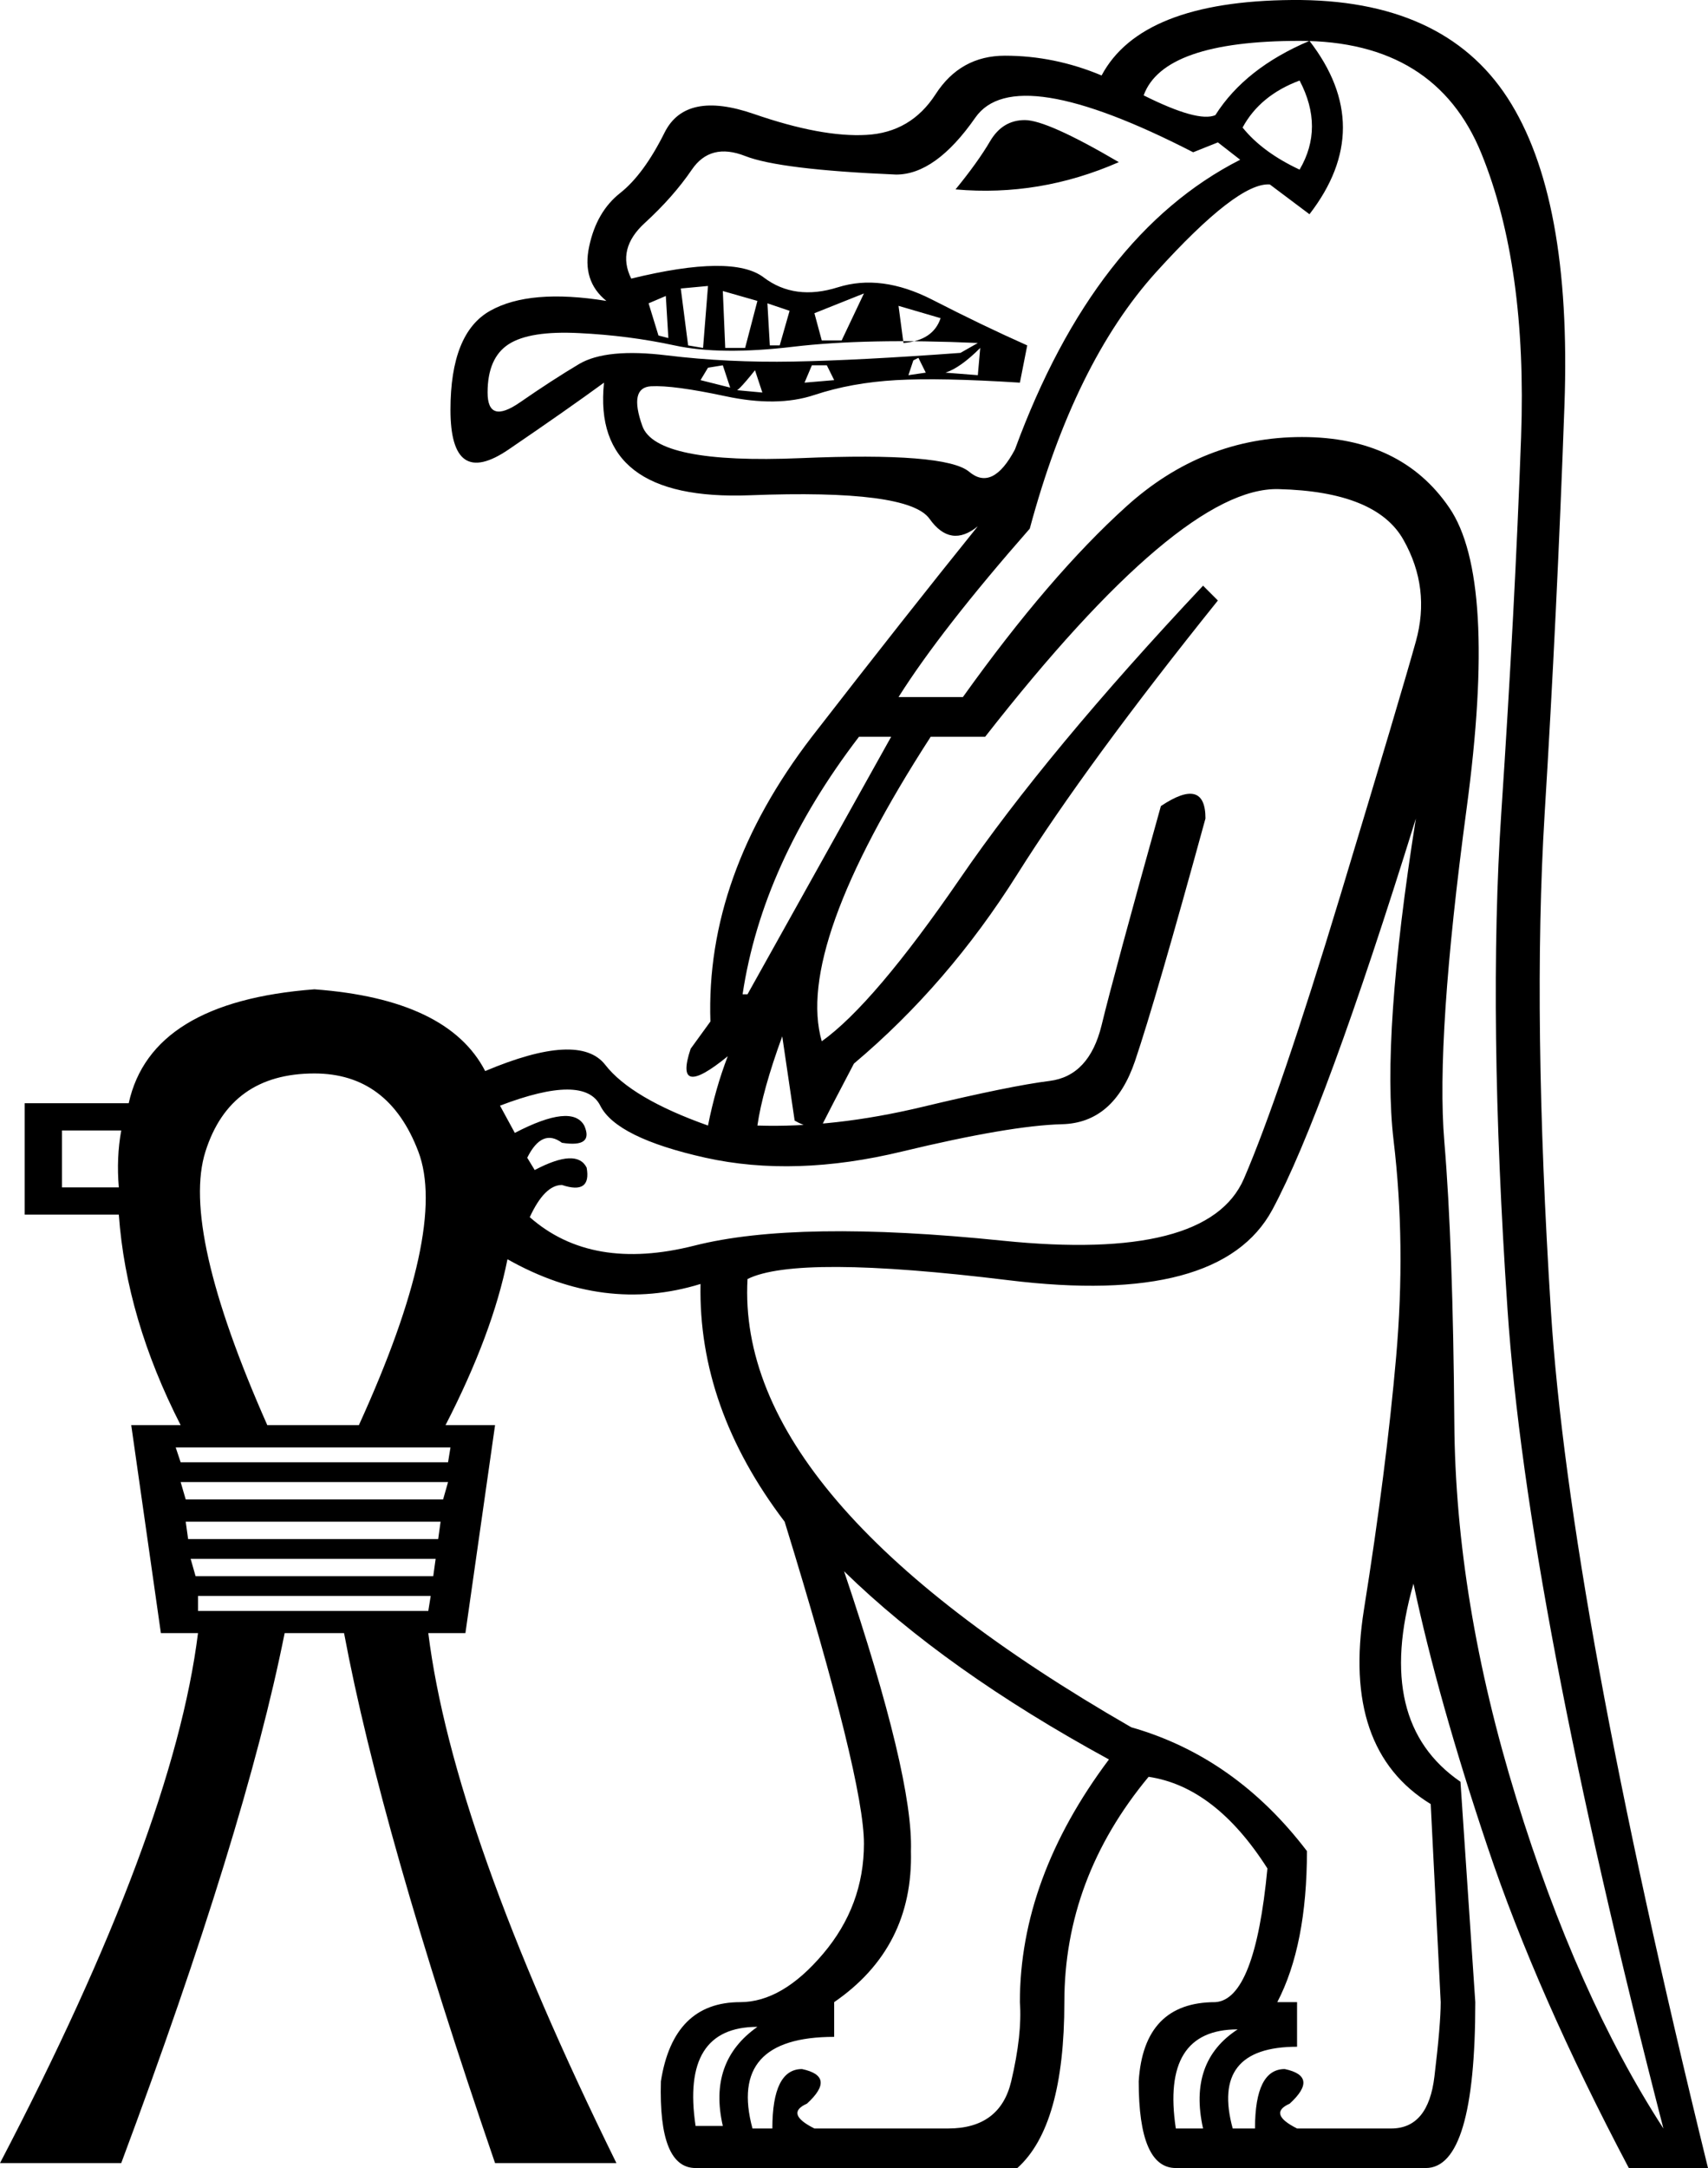 <?xml version='1.0' encoding ='UTF-8' standalone='yes'?>
<svg width='14.173' height='17.983' xmlns='http://www.w3.org/2000/svg' xmlns:xlink='http://www.w3.org/1999/xlink' xmlns:inkscape='http://www.inkscape.org/namespaces/inkscape'>
<path style='fill:#000000; stroke:none' d=' M 9.757 17.655  L 9.983 17.655  Q 9.859 17.1 10.27 16.833  Q 9.633 16.833 9.757 17.655  Z  M 5.772 17.634  L 5.998 17.634  Q 5.875 17.1 6.285 16.812  Q 5.649 16.812 5.772 17.634  Z  M 7.128 6.111  Q 6.326 7.158 6.162 8.247  L 6.203 8.247  L 7.395 6.111  L 7.128 6.111  Z  M 6.409 17.655  Q 6.409 17.162 6.655 17.162  Q 6.943 17.223 6.696 17.449  Q 6.511 17.531 6.758 17.655  L 7.867 17.655  Q 8.298 17.655 8.391 17.264  Q 8.483 16.874 8.463 16.607  Q 8.463 15.58 9.202 14.594  Q 7.846 13.855 7.004 13.033  Q 7.579 14.738 7.559 15.354  Q 7.579 16.155 6.922 16.607  L 6.922 16.895  Q 6.039 16.895 6.244 17.655  L 6.409 17.655  Z  M 13.803 17.655  Q 12.673 13.279 12.509 10.856  Q 12.345 8.432 12.458 6.737  Q 12.571 5.043 12.622 3.625  Q 12.673 2.208 12.293 1.274  Q 11.913 0.339 10.784 0.339  Q 9.654 0.339 9.49 0.791  Q 9.942 1.017 10.085 0.955  Q 10.332 0.565 10.866 0.339  Q 11.421 1.058 10.866 1.777  L 10.537 1.53  Q 10.27 1.51 9.592 2.259  Q 8.915 3.009 8.545 4.385  Q 7.805 5.228 7.456 5.782  L 7.99 5.782  Q 8.709 4.776 9.346 4.201  Q 9.983 3.625 10.804 3.625  Q 11.626 3.625 12.026 4.211  Q 12.427 4.796 12.17 6.706  Q 11.913 8.617 11.985 9.469  Q 12.057 10.322 12.068 11.801  Q 12.078 13.279 12.581 14.912  Q 13.084 16.545 13.803 17.655  Z  M 10.311 1.058  Q 10.476 1.263 10.784 1.407  Q 10.989 1.058 10.784 0.668  Q 10.455 0.791 10.311 1.058  Z  M 9.284 1.345  Q 8.627 1.633 7.929 1.571  Q 8.114 1.345 8.216 1.171  Q 8.319 0.996 8.504 0.996  Q 8.689 0.996 9.284 1.345  Z  M 7.436 1.448  Q 6.47 1.407 6.183 1.294  Q 5.895 1.181 5.741 1.407  Q 5.587 1.633 5.351 1.849  Q 5.115 2.064 5.238 2.311  Q 6.08 2.105 6.337 2.301  Q 6.594 2.496 6.953 2.383  Q 7.312 2.27 7.734 2.485  Q 8.155 2.701 8.524 2.865  L 8.463 3.174  Q 7.805 3.132 7.436 3.153  Q 7.066 3.174 6.758 3.276  Q 6.45 3.379 6.018 3.286  Q 5.587 3.194 5.402 3.204  Q 5.217 3.215 5.33 3.533  Q 5.443 3.851 6.645 3.8  Q 7.846 3.749 8.042 3.913  Q 8.237 4.077 8.422 3.728  Q 9.079 1.941 10.291 1.325  L 10.106 1.181  L 9.901 1.263  Q 8.422 0.503 8.093 0.976  Q 7.764 1.448 7.436 1.448  Z  M 7.97 2.927  L 8.114 2.845  Q 7.189 2.804 6.583 2.876  Q 5.977 2.948 5.597 2.865  Q 5.217 2.783 4.806 2.763  Q 4.396 2.742 4.221 2.855  Q 4.046 2.968 4.046 3.256  Q 4.046 3.523 4.314 3.338  Q 4.581 3.153 4.806 3.019  Q 5.032 2.886 5.536 2.948  Q 6.039 3.009 6.583 2.999  Q 7.128 2.989 7.97 2.927  Z  M 7.456 2.537  L 7.497 2.845  Q 7.744 2.824 7.805 2.639  L 7.456 2.537  Z  M 6.326 3.256  L 6.265 3.071  Q 6.101 3.276 6.101 3.235  L 6.326 3.256  Z  M 5.649 2.393  L 5.71 2.865  L 5.834 2.886  L 5.875 2.372  L 5.649 2.393  Z  M 5.998 2.414  L 6.018 2.886  L 6.183 2.886  L 6.285 2.496  L 5.998 2.414  Z  M 5.382 2.516  L 5.464 2.783  L 5.546 2.804  L 5.525 2.455  L 5.382 2.516  Z  M 6.368 2.516  L 6.388 2.865  L 6.47 2.865  L 6.552 2.578  L 6.368 2.516  Z  M 6.758 2.598  L 6.819 2.824  L 6.984 2.824  L 7.169 2.434  L 6.758 2.598  Z  M 5.875 3.05  L 5.813 3.153  L 6.059 3.215  L 5.998 3.03  L 5.875 3.05  Z  M 8.114 3.112  L 8.134 2.886  Q 7.97 3.05 7.846 3.091  L 8.114 3.112  Z  M 7.579 2.989  L 7.538 3.112  L 7.682 3.091  L 7.621 2.968  L 7.579 2.989  Z  M 6.737 3.03  L 6.676 3.174  L 6.922 3.153  L 6.861 3.03  L 6.737 3.03  Z  M 2.218 11.821  L 2.978 11.821  Q 3.718 10.198 3.471 9.551  Q 3.225 8.904 2.609 8.904  Q 1.91 8.904 1.705 9.551  Q 1.499 10.198 2.218 11.821  Z  M 0.514 9.849  L 0.986 9.849  Q 0.965 9.603 1.006 9.377  L 0.514 9.377  L 0.514 9.849  Z  M 1.458 12.006  L 1.499 12.129  L 3.718 12.129  L 3.738 12.006  L 1.458 12.006  Z  M 1.499 12.293  L 1.541 12.437  L 3.677 12.437  L 3.718 12.293  L 1.499 12.293  Z  M 1.541 12.622  L 1.561 12.766  L 3.636 12.766  L 3.656 12.622  L 1.541 12.622  Z  M 1.582 12.93  L 1.623 13.074  L 3.595 13.074  L 3.615 12.93  L 1.582 12.93  Z  M 1.643 13.238  L 1.643 13.362  L 3.554 13.362  L 3.574 13.238  L 1.643 13.238  Z  M 7.723 6.111  Q 6.594 7.857 6.819 8.637  Q 7.251 8.329 7.97 7.282  Q 8.689 6.234 9.983 4.858  L 10.106 4.981  Q 9.017 6.337 8.442 7.251  Q 7.867 8.165 7.086 8.822  Q 6.881 9.212 6.819 9.336  Q 6.737 9.377 6.594 9.295  L 6.491 8.596  Q 6.326 9.048 6.285 9.336  Q 6.922 9.356 7.651 9.182  Q 8.381 9.007 8.709 8.966  Q 9.038 8.925 9.141 8.504  Q 9.243 8.083 9.633 6.686  Q 10.003 6.439 10.003 6.789  Q 9.592 8.288 9.418 8.802  Q 9.243 9.315 8.812 9.325  Q 8.381 9.336 7.487 9.551  Q 6.594 9.767 5.854 9.603  Q 5.115 9.438 4.981 9.171  Q 4.848 8.904 4.149 9.171  L 4.272 9.397  Q 4.745 9.151 4.848 9.336  Q 4.93 9.521 4.663 9.479  Q 4.498 9.356 4.375 9.603  L 4.437 9.705  Q 4.786 9.521 4.868 9.685  Q 4.909 9.911 4.663 9.829  Q 4.519 9.829 4.396 10.096  Q 4.909 10.548 5.762 10.332  Q 6.614 10.116 8.319 10.291  Q 10.024 10.465 10.322 9.777  Q 10.619 9.089 11.123 7.425  Q 11.626 5.762 11.749 5.32  Q 11.872 4.878 11.646 4.478  Q 11.421 4.077 10.609 4.057  Q 9.798 4.036 8.175 6.111  L 7.723 6.111  Z  M 11.749 6.789  Q 10.989 9.233 10.558 10.034  Q 10.126 10.835 8.37 10.619  Q 6.614 10.404 6.203 10.609  Q 6.101 12.437 9.387 14.327  Q 10.25 14.573 10.845 15.354  Q 10.845 16.135 10.599 16.607  L 10.763 16.607  L 10.763 16.977  Q 10.044 16.977 10.229 17.655  L 10.414 17.655  Q 10.414 17.162 10.661 17.162  Q 10.948 17.223 10.702 17.449  Q 10.517 17.531 10.763 17.655  L 11.544 17.655  Q 11.852 17.655 11.903 17.223  Q 11.955 16.792 11.955 16.607  L 11.872 14.964  Q 11.133 14.512 11.318 13.351  Q 11.503 12.191 11.585 11.256  Q 11.667 10.322 11.564 9.459  Q 11.462 8.596 11.749 6.789  Z  M 5.813 10.65  Q 5.012 10.897 4.211 10.445  Q 4.088 11.061 3.697 11.821  L 4.108 11.821  L 3.862 13.546  L 3.554 13.546  Q 3.759 15.19 5.115 17.942  L 4.108 17.942  Q 3.163 15.19 2.855 13.546  L 2.362 13.546  Q 2.034 15.19 1.006 17.942  L 0 17.942  Q 1.438 15.19 1.643 13.546  L 1.335 13.546  L 1.089 11.821  L 1.499 11.821  Q 1.048 10.938 0.986 10.075  L 0.205 10.075  L 0.205 9.151  L 1.068 9.151  Q 1.253 8.309 2.609 8.206  Q 3.718 8.288 4.026 8.884  Q 4.806 8.555 5.022 8.832  Q 5.238 9.11 5.875 9.336  Q 5.936 9.028 6.039 8.761  Q 5.587 9.13 5.731 8.699  L 5.895 8.473  Q 5.854 7.261 6.737 6.111  Q 7.518 5.104 8.114 4.365  Q 7.888 4.55 7.713 4.303  Q 7.538 4.057 6.224 4.108  Q 4.909 4.159 5.012 3.174  Q 4.704 3.399 4.221 3.728  Q 3.738 4.057 3.738 3.399  Q 3.738 2.763 4.067 2.578  Q 4.396 2.393 5.032 2.496  Q 4.827 2.331 4.889 2.044  Q 4.95 1.756 5.145 1.602  Q 5.341 1.448 5.515 1.099  Q 5.69 0.75 6.255 0.945  Q 6.819 1.14 7.189 1.119  Q 7.559 1.099 7.764 0.781  Q 7.97 0.462 8.339 0.462  Q 8.75 0.462 9.141 0.626  Q 9.469 0.01 10.722 0  Q 11.975 -0.01 12.509 0.811  Q 13.043 1.633 12.982 3.358  Q 12.92 5.084 12.817 6.758  Q 12.715 8.432 12.869 10.866  Q 13.023 13.3 14.173 17.983  L 13.516 17.983  Q 12.756 16.545 12.345 15.323  Q 11.934 14.101 11.729 13.136  Q 11.4 14.286 12.119 14.779  L 12.242 16.607  Q 12.242 17.983 11.831 17.983  L 9.757 17.983  Q 9.449 17.983 9.449 17.264  Q 9.49 16.607 10.085 16.607  Q 10.414 16.586 10.517 15.498  Q 10.085 14.82 9.531 14.738  Q 8.832 15.58 8.832 16.607  Q 8.832 17.634 8.442 17.983  L 5.772 17.983  Q 5.464 17.983 5.484 17.264  Q 5.587 16.607 6.142 16.607  Q 6.491 16.607 6.83 16.206  Q 7.169 15.806 7.169 15.292  Q 7.169 14.758 6.511 12.622  Q 5.792 11.677 5.813 10.65  Z '/></svg>
